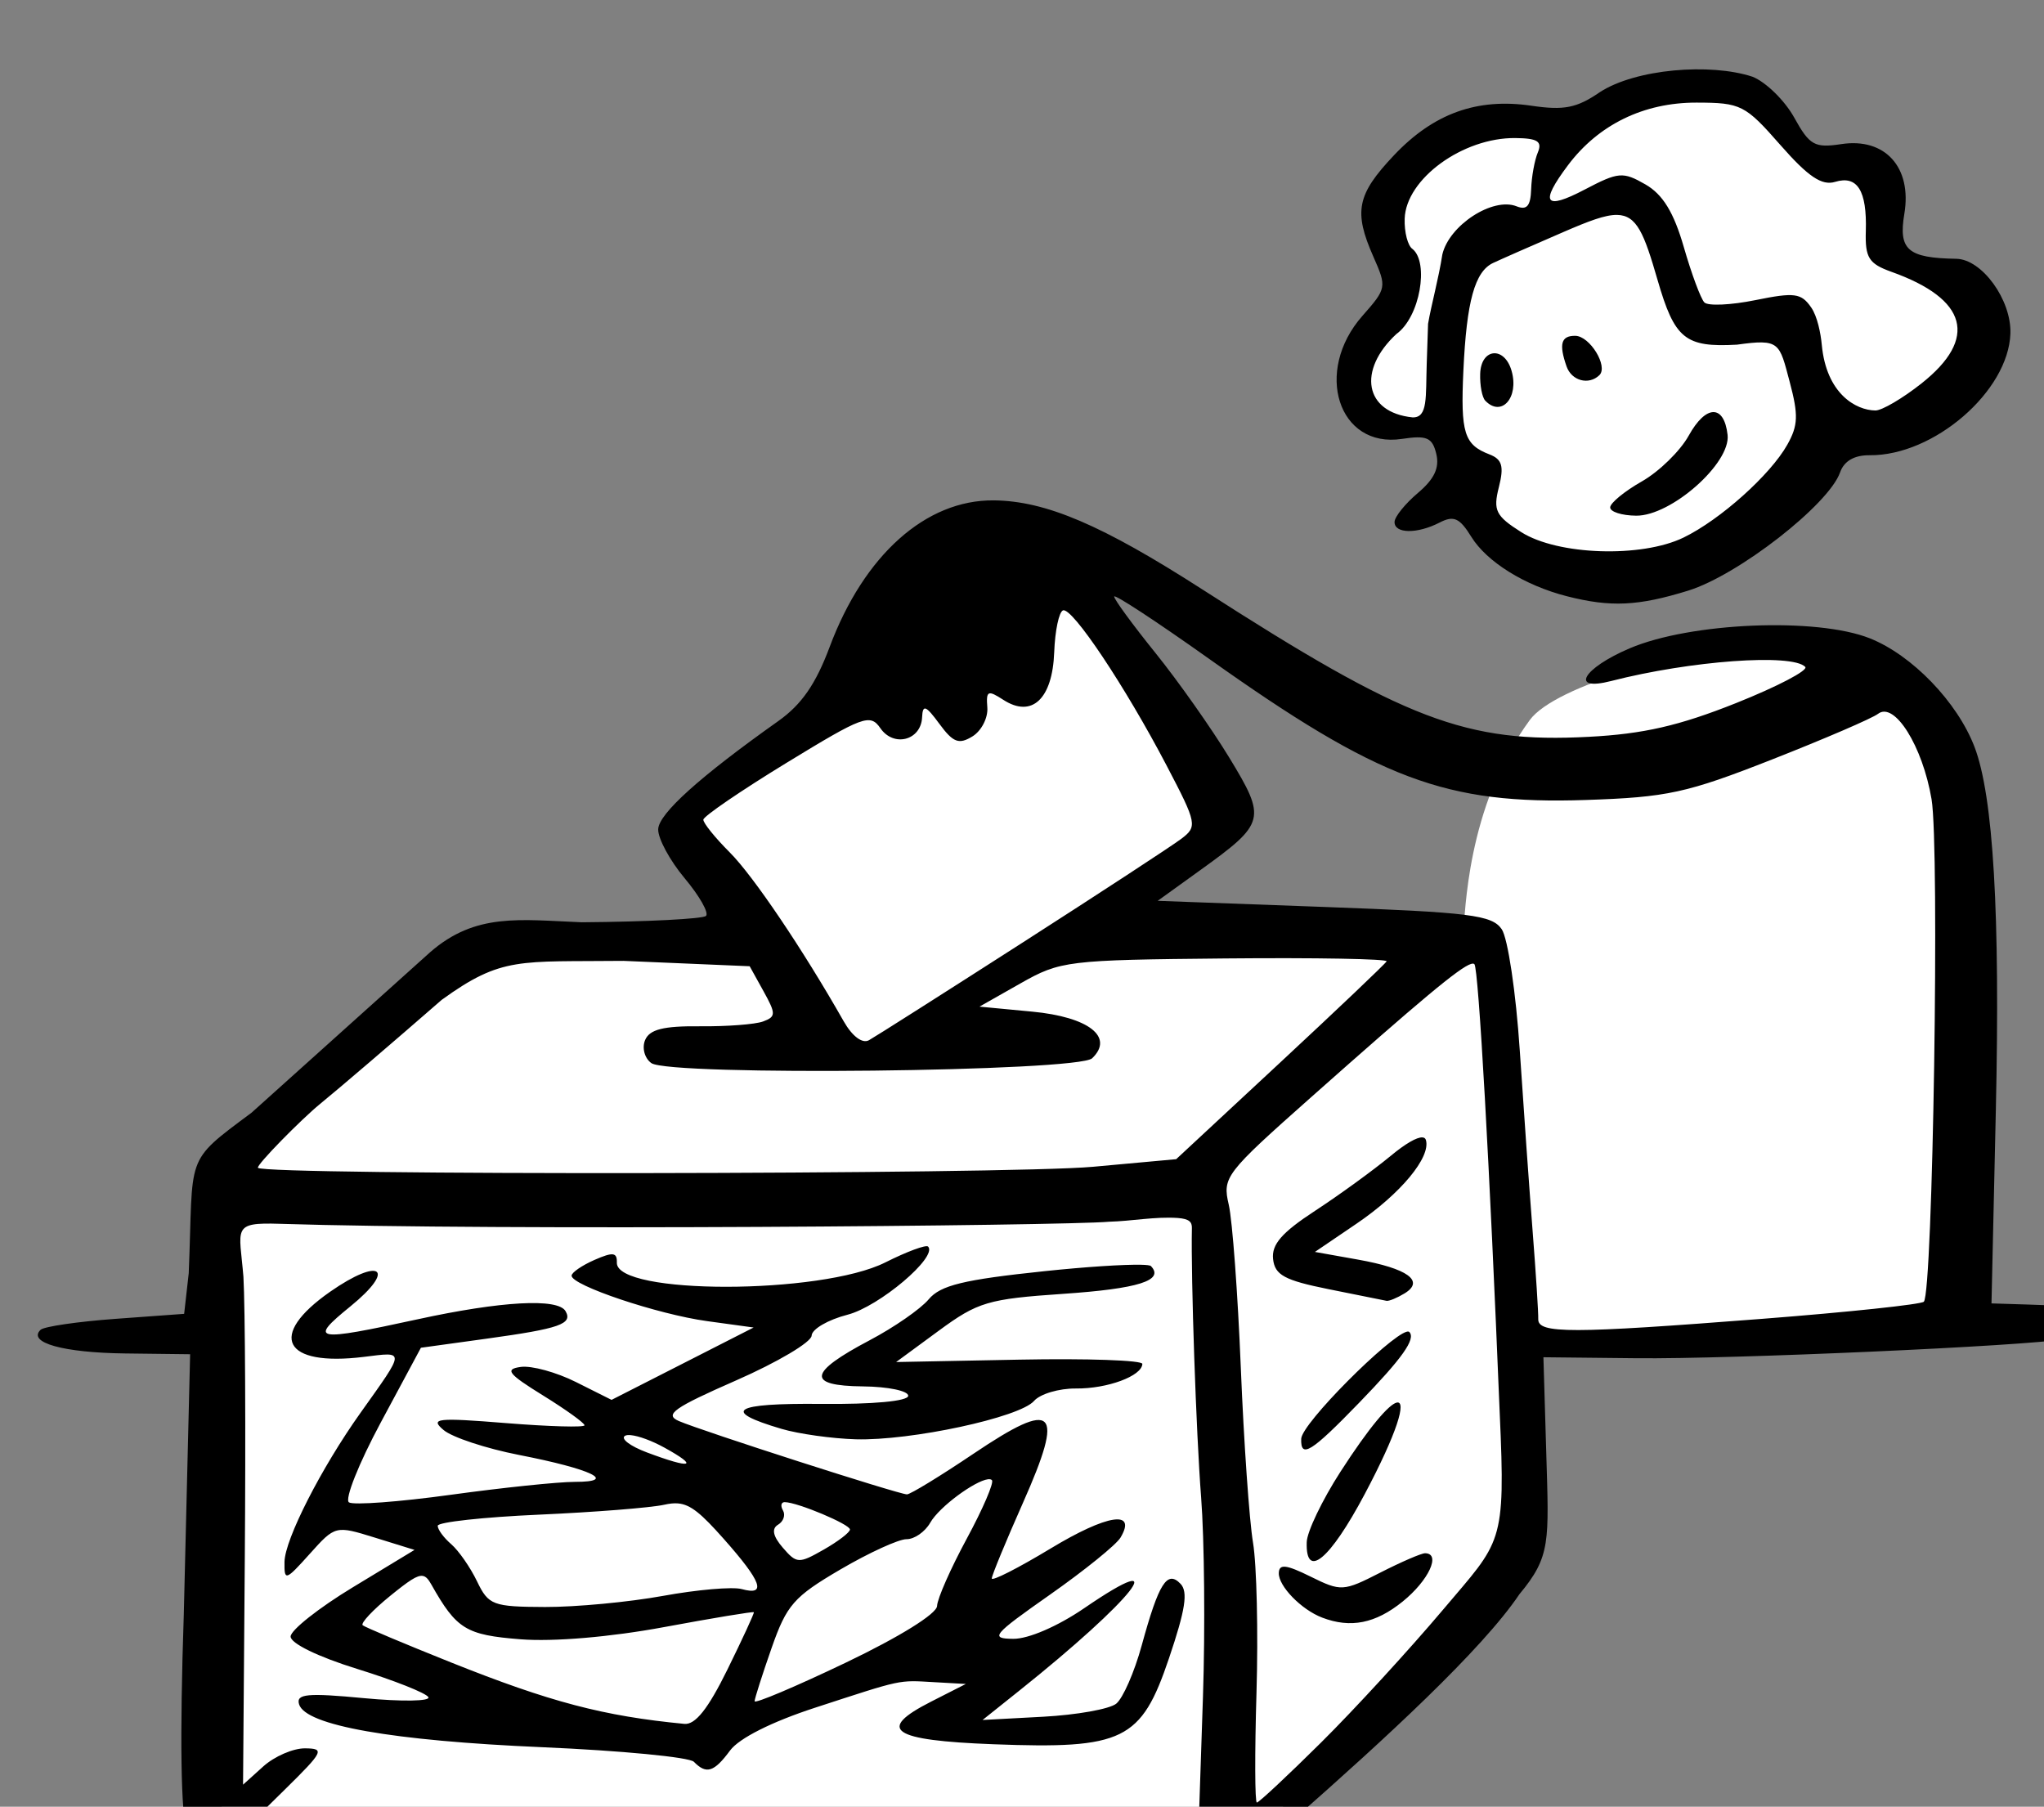 <?xml version="1.0" ?><svg xmlns="http://www.w3.org/2000/svg" width="231.043mm" height="204.209mm" viewBox="0 0 231.043 204.209">
    <rect x="0" y="0" width="231.043" height="204.209" fill="#808080" stroke="none"/>
    <path d="m 10968.678,18809.279 c -22.493,0.576 -60.356,18.83 -60.356,18.83 0,0 -25.316,-1.591 -40.779,1.774 -15.464,3.366 -39.871,20.147 -37.9,42.795 1.971,22.648 5.911,28.605 -4.903,41.293 -10.814,12.688 -9.246,17.509 -7.023,28.105 2.224,10.597 17.635,16.826 36.939,16.963 l 0.883,0.05 c 0.784,5.526 1.824,10.912 3.227,16 12.717,46.146 53.035,58.143 98.861,43.482 29.418,-14.863 47.316,-32.509 57.219,-51.265 9.429,-2.462 38.796,-10.796 56.898,-24.188 21.578,-15.962 21.377,-37.29 2.932,-44.111 -18.445,-6.822 -29.462,-16.601 -32.393,-34.655 -2.931,-18.055 -2.829,-20.102 -19.303,-19.419 -16.474,0.682 -26.376,-21.102 -41.839,-32.79 -2.9,-2.191 -7.273,-3 -12.463,-2.867 z m -269.057,212.95 -167.367,101.203 34.682,50.418 -116.905,0.998 -114.011,98.427 -1.375,286.631 435.507,2.477 123.205,-120.776 -5.861,-90.865 c 9.694,1.527 24.337,2.638 46.762,2.77 82.798,0.487 136.779,-14.106 136.779,-14.106 0,0 6.765,-191.783 3.789,-223.562 -2.976,-31.778 -38.287,-65.265 -76.98,-65.022 -38.693,0.244 -94.466,16.639 -105.121,31.17 -27.571,37.597 -27.317,84.128 -28.424,89.322 l -165.106,1.409 66.647,-43.024 z" fill="#FFFFFF" transform="translate(65.539,-13.143) matrix(0.265,0,0,0.265,-2779.186,-4962.209)"/>
    <path d="m 10922.529,18814.26 c -9.808,6.724 -15.238,7.8 -29.095,5.754 -23.211,-3.425 -41.773,3.262 -58.678,21.144 -15.811,16.723 -17.281,23.964 -8.77,43.24 5.752,13.027 5.66,13.527 -4.664,25.229 -20.888,23.672 -10.31,56.605 16.856,52.486 10.624,-1.609 12.967,-0.584 14.646,6.408 1.423,5.926 -0.829,10.715 -7.834,16.639 -5.41,4.579 -9.899,10.124 -9.969,12.326 -0.17,5.093 9.647,5.249 19.229,0.303 6.018,-3.103 8.528,-1.976 13.498,6.065 6.624,10.718 22.788,20.773 40.775,25.365 v 0 c 18.669,4.766 30.397,4.222 51.766,-2.393 21.332,-6.608 59.924,-36.656 64.772,-50.434 1.71,-4.855 6.061,-7.372 12.613,-7.312 27.36,0.269 59.215,-27.272 60.037,-51.906 0.478,-14.342 -12.108,-31.715 -23.111,-31.883 -20.692,-0.333 -24.706,-3.814 -22.129,-19.178 3.322,-19.805 -8.197,-32.569 -26.84,-29.742 -11.458,1.737 -13.572,0.548 -20.129,-11.297 -4.03,-7.28 -12.04,-15.125 -17.799,-17.435 -17.99,-5.943 -49.89,-3.363 -65.174,6.621 z m 41.319,4.418 c 18.907,0.04 20.721,0.958 35.732,18.074 11.871,13.534 17.696,17.457 23.356,15.732 9.491,-2.885 13.614,3.722 13.099,20.977 -0.342,11.385 1.261,13.937 10.934,17.393 32.489,11.604 37.024,28.417 12.836,47.585 -8.054,6.38 -16.908,11.583 -19.678,11.553 -8.283,-0.08 -20.921,-7.097 -22.873,-27.994 -0.46,-4.926 -1.873,-12.132 -4.529,-15.961 -4.251,-6.135 -7.089,-6.506 -23.793,-3.113 -10.432,2.119 -20.227,2.559 -21.764,0.978 -1.538,-1.58 -5.485,-12.209 -8.772,-23.615 -4.254,-14.772 -8.959,-22.457 -16.353,-26.705 -9.619,-5.528 -11.519,-5.367 -25.883,2.166 -17.175,9.011 -19.352,5.866 -7.17,-10.359 13.033,-17.358 32.344,-26.761 54.858,-26.711 z m -77.323,15.119 c 9.488,0.09 11.578,1.429 9.606,6.141 -1.387,3.312 -2.668,10.362 -2.846,15.671 -0.24,7.185 -1.83,9.048 -6.221,7.299 -10.123,-4.037 -28.731,8.028 -31.654,20.52 -1.642,10.507 -4.647,21.205 -6.098,29.595 l -0.572,17.129 c -0.47,14.075 0.588,22.986 -6.033,22.784 -20.608,-2.114 -23.528,-20.118 -6.926,-35.541 10.18,-7.298 13.939,-30.513 6.946,-36.247 -2.058,-1.321 -3.584,-7.159 -3.391,-12.974 0.566,-16.958 24.78,-34.598 47.189,-34.377 z m 43.399,32.783 c 8.483,0.122 11.57,8.002 17.273,27.727 7.28,25.182 11.771,28.841 33.889,27.611 18.371,-2.554 18.023,-0.868 22.486,15.908 3.758,14.119 3.589,18.529 -1.017,26.748 -7.212,12.865 -28.605,32.016 -44.254,39.615 v 0 c -17.996,8.736 -53.64,7.555 -69.219,-2.294 -10.91,-6.899 -12.087,-9.266 -9.568,-19.198 2.258,-8.906 1.396,-11.896 -4.035,-13.982 -10.786,-4.143 -12.332,-9.127 -11.098,-35.746 1.369,-29.529 4.863,-42.202 12.648,-45.881 3.156,-1.492 16.686,-7.446 30.067,-13.231 10.707,-4.629 17.74,-7.35 22.83,-7.277 z m -17.828,51.566 c -6.041,-0.06 -7.05,3.479 -3.715,13.034 2.149,6.157 9.443,8.123 13.988,3.769 3.906,-3.743 -4.042,-16.743 -10.273,-16.803 z m -34.844,7.459 c -2.929,0.258 -5.526,3.222 -5.709,8.709 -0.164,4.905 0.808,10.075 2.164,11.489 6.909,7.218 14.464,-1.295 11.246,-12.666 -1.512,-5.338 -4.772,-7.789 -7.701,-7.532 z m 93.728,25.079 c -3.041,0.05 -6.811,3.397 -10.474,10.015 -3.628,6.557 -12.625,15.345 -19.996,19.539 -7.37,4.191 -13.446,9.172 -13.516,11.067 -0.06,1.894 4.924,3.494 11.08,3.554 14.908,0.147 40.371,-22.347 39,-34.453 -0.741,-6.541 -3.052,-9.777 -6.094,-9.722 z m -306.957,37.652 c -28.901,-0.285 -55.293,23.287 -69.943,62.467 -5.942,15.891 -11.963,24.589 -21.902,31.64 -33.59,23.822 -51.028,39.522 -51.25,46.149 -0.13,3.936 4.948,13.343 11.285,20.908 6.336,7.565 10.432,14.795 9.105,16.068 -1.329,1.272 -25.159,2.495 -52.959,2.717 -26.411,-1.042 -45.266,-4.203 -64.728,12.789 l -76.135,68.409 c -29.141,21.711 -24.702,17.289 -26.814,68.458 l -1.957,17.356 -29.289,2.135 c -16.11,1.174 -30.487,3.275 -31.944,4.67 -5.716,5.478 9.652,9.773 36.07,10.091 l 27.711,0.334 -2.701,110.938 c -1.764,52.839 -1.272,85.301 1.416,93.515 4.054,12.395 4.518,12.61 31.071,14.206 v 0.01 c 14.825,0.892 286.821,1.112 392.012,4.347 24.897,2.965 23.621,-2.342 48.835,-24.544 38.927,-34.278 80.396,-72.347 96.373,-96.113 13.431,-16.139 12.565,-22.3 11.459,-59.969 l -1.222,-41.107 39.72,0.421 c 40.267,0.433 166.568,-5.217 182.442,-8.158 4.761,-0.882 8.744,-4.15 8.845,-7.263 0.204,-6.162 -1.78,-6.768 -24.603,-7.487 l -15.279,-0.478 1.849,-82.172 c 1.889,-83.942 -1.056,-134.201 -9.094,-155.192 -7.332,-19.147 -26.635,-39.159 -44.669,-46.316 -22.736,-9.019 -76.474,-6.778 -102.399,4.268 -20.087,8.559 -25.76,18.532 -7.937,13.953 33.779,-8.679 77.238,-11.841 82.804,-6.028 1.396,1.458 -11.883,8.405 -29.509,15.436 -24.255,9.675 -39.535,13.177 -62.813,14.391 -52.404,2.742 -78.011,-7.015 -164.533,-62.674 -43.04,-27.69 -67.062,-37.956 -89.317,-38.176 z m 51.401,41.016 c 0.04,-1.181 18.14,10.687 40.224,26.378 72.808,51.73 101.254,62.401 160.989,60.393 34.764,-1.164 42.914,-2.938 79.422,-17.283 22.373,-8.795 42.706,-17.549 45.183,-19.461 7.005,-5.394 18.99,13.722 22.832,36.416 3.493,20.628 0.57,210.594 -3.297,214.326 -1.209,1.163 -32.209,4.452 -68.894,7.301 -81.778,6.353 -95.76,6.372 -95.571,0.119 0.08,-2.629 -0.991,-19.409 -2.384,-37.295 -1.394,-17.885 -3.869,-52.69 -5.5,-77.34 -1.63,-24.653 -5.099,-47.91 -7.711,-51.683 -4.169,-6.027 -13.383,-7.18 -75.74,-9.475 l -70.998,-2.611 18.322,-13.198 c 27.692,-19.949 28.142,-21.717 12.189,-47.925 -7.637,-12.547 -21.816,-32.645 -31.51,-44.664 -9.695,-12.02 -17.596,-22.818 -17.556,-23.998 z m -21.819,5.896 c 3.93,-1.421 26.559,32.49 44.252,66.313 12.906,24.673 13.145,25.888 6.11,31.185 -4.028,3.034 -34.578,23.006 -67.887,44.381 -33.31,21.376 -62.676,40.036 -65.262,41.467 -2.816,1.56 -7.132,-1.679 -10.773,-8.092 -17.456,-30.723 -38.553,-61.987 -48.617,-72.049 -6.232,-6.229 -11.292,-12.5 -11.242,-13.935 0.05,-1.436 15.996,-12.331 35.441,-24.213 32.79,-20.034 35.699,-21.108 40.088,-14.774 5.699,8.222 17.328,5.165 17.779,-4.676 0.258,-5.609 1.559,-5.11 7.393,2.823 5.853,7.954 8.294,8.882 14.076,5.332 3.846,-2.361 6.705,-7.926 6.353,-12.367 -0.569,-7.153 0.207,-7.521 6.813,-3.243 12.18,7.887 20.97,-0.322 21.715,-20.283 0.345,-9.204 2.035,-17.246 3.761,-17.869 z m -187.521,149.496 53.865,2.293 5.905,10.656 c 5.349,9.648 5.328,10.865 -0.198,12.905 -3.358,1.239 -15.477,2.159 -26.933,2.047 -15.573,-0.154 -21.473,1.332 -23.381,5.886 -1.405,3.353 -0.208,7.77 2.658,9.815 7.826,5.581 182.045,3.68 188.027,-2.053 9.483,-9.081 -1.481,-17.61 -25.578,-19.898 l -22.48,-2.133 17.549,-9.946 c 16.948,-9.608 19.93,-9.968 87.343,-10.607 38.387,-0.365 69.336,0.194 68.774,1.238 -0.561,1.047 -20.987,20.459 -45.391,43.145 l -44.369,41.238 -35.498,3.242 v 0 c -36.32,3.313 -353.032,3.716 -356.16,0.448 -0.951,-0.993 18.564,-20.805 26.515,-27.278 7.951,-6.473 31.29,-26.443 51.867,-44.381 25.723,-18.614 33.008,-16.146 77.485,-16.617 z m 361.59,1.303 c 0.697,-0.206 1.15,-0.154 1.41,0.117 1.763,1.842 6.514,86.144 10.789,191.457 2.565,56.535 0.721,54.368 -24.141,83.824 -14.451,17.126 -37.891,42.652 -52.086,56.727 -14.195,14.072 -26.508,25.572 -27.361,25.572 -0.854,0 -0.925,-21.082 -0.156,-46.832 0.766,-25.747 0.1,-54.569 -1.484,-64.045 -1.584,-9.477 -3.926,-43.045 -5.206,-74.594 -1.28,-31.55 -3.594,-62.841 -5.144,-69.533 -2.726,-11.779 -1.603,-13.241 35.203,-45.9 46.438,-41.202 63.295,-55.352 68.176,-56.793 z m -20.799,73.992 c -2.357,-0.121 -7.154,2.628 -13.414,7.809 -7.465,6.18 -22.028,16.759 -32.367,23.515 -14.151,9.244 -18.57,14.32 -17.891,20.551 0.744,6.832 4.875,9.075 23.692,12.861 12.533,2.524 23.642,4.75 24.687,4.963 1.045,0.206 4.52,-1.222 7.721,-3.17 8.689,-5.298 1.339,-10.617 -19.883,-14.406 l -18.371,-3.275 17.666,-11.991 c 18.935,-12.847 31.862,-28.429 29.668,-35.763 -0.207,-0.695 -0.722,-1.053 -1.508,-1.094 z m -104.367,34.365 c 4.996,0.379 6.123,1.739 6.068,4.284 -0.456,21.237 1.817,87.587 3.936,114.845 1.387,17.887 1.75,56.168 0.785,85.067 l -1.752,52.545 -85.065,-0.368 c -46.786,-0.2 -116.043,-0.185 -153.904,0.03 l 0.01,-0.01 c -37.861,0.219 -91.24,1.346 -118.617,2.506 l -49.78,2.105 17.627,-17.349 c 16.382,-16.125 16.981,-17.36 8.477,-17.44 -5.032,-0.05 -13.042,3.416 -17.799,7.701 l -8.644,7.791 0.75,-96.748 c 0.413,-53.213 0.149,-107.159 -0.588,-119.879 -1.699,-20.82 -5.159,-23.254 15.469,-22.591 92.101,2.961 334.234,0.862 353.744,-0.885 9.726,-0.258 19.64,-2.247 29.283,-1.604 z m -106.457,12.198 c -0.856,-0.894 -9.058,2.143 -18.229,6.753 -27.502,13.821 -114.994,13.887 -114.533,0.09 0.146,-4.391 -1.655,-4.609 -9.519,-1.156 -5.336,2.341 -9.742,5.363 -9.782,6.713 -0.138,4.125 36.774,16.512 57.803,19.4 l 19.842,2.725 -30.297,15.434 -30.301,15.429 -15.178,-7.603 c -8.347,-4.182 -18.937,-7.085 -23.531,-6.453 -6.99,0.96 -5.445,2.943 9.442,12.15 9.787,6.052 17.766,11.79 17.736,12.75 -0.03,0.964 -15.074,0.543 -33.426,-0.934 -29.621,-2.38 -32.617,-2.047 -26.678,2.963 3.68,3.107 18.147,7.879 32.147,10.612 31.069,6.06 42.353,11.498 23.818,11.488 -7.091,0 -30.872,2.472 -52.849,5.502 -21.975,3.03 -41.543,4.492 -43.485,3.248 -1.94,-1.242 4.169,-16.595 13.578,-34.108 l 17.108,-31.845 28.359,-3.918 c 30.86,-4.263 36.5,-6.243 33.328,-11.699 -3.266,-5.621 -27.396,-4.292 -63.041,3.468 -44.185,9.616 -46.722,9.138 -28.789,-5.441 19.876,-16.16 12.902,-21.286 -8.578,-6.305 -26.891,18.758 -19.978,32.04 14.461,27.78 17.682,-2.189 17.744,-3.166 -1.502,23.865 -16.765,23.543 -32.267,53.952 -32.422,63.584 -0.129,8.262 0.446,8.081 10.772,-3.426 10.863,-12.104 10.98,-12.132 27.799,-6.92 l 16.888,5.236 -26.342,15.961 c -14.488,8.776 -26.409,18.21 -26.509,20.955 -0.1,2.918 11.711,8.677 28.361,13.834 15.69,4.858 29.369,10.279 30.394,12.043 1.026,1.765 -11.324,1.964 -27.445,0.44 -24.22,-2.295 -29.034,-1.84 -27.705,2.605 2.703,9.032 39.675,15.559 103.793,18.319 33.6,1.446 62.673,4.243 64.604,6.214 v 0 c 5.343,5.456 8.608,4.436 15.453,-4.825 3.858,-5.217 17.747,-12.21 36.195,-18.22 37.894,-12.348 35.271,-11.789 51.002,-10.903 l 13.359,0.754 -14.836,7.551 c -23.562,11.983 -16.952,16.511 26.522,18.162 55.601,2.113 63.1,-1.555 74.982,-36.687 7.002,-20.708 8.183,-28.326 4.916,-31.737 -5.711,-5.963 -9.281,-0.297 -16.56,26.274 -3.12,11.387 -8.022,22.574 -10.889,24.863 -2.87,2.288 -16.866,4.785 -31.107,5.551 l -25.893,1.39 15.584,-12.441 c 48.805,-38.955 67.098,-62.167 27.775,-35.244 -11.28,7.723 -23.802,13.128 -30.261,13.068 -10.126,-0.1 -8.85,-1.632 15.711,-18.875 14.702,-10.319 28.216,-21.254 30.031,-24.297 7.113,-11.926 -5.689,-9.932 -29.795,4.635 -13.862,8.379 -25.157,14.123 -25.117,12.768 0.05,-1.36 6.03,-15.863 13.301,-32.237 17.895,-40.293 13.767,-44.421 -20.993,-21.015 -14.242,9.588 -27.063,17.418 -28.49,17.408 -3.494,-0.03 -87.817,-27.148 -97.32,-31.295 -6.276,-2.736 -2.186,-5.636 24.476,-17.326 17.607,-7.723 32.082,-16.306 32.182,-19.078 0.09,-2.772 6.985,-6.789 15.315,-8.93 13.493,-3.467 38.568,-24.674 34.365,-29.066 z m 90.769,7.761 c -7.378,-0.153 -23.313,0.865 -41.105,2.731 -34.564,3.628 -44.38,6.011 -49.408,12.011 -3.448,4.118 -14.779,11.973 -25.176,17.456 -26.243,13.837 -27.058,19.441 -2.86,19.679 10.687,0.106 19.373,1.911 19.303,4.016 -0.08,2.283 -15.033,3.674 -37.203,3.455 -37.584,-0.37 -42.856,2.974 -16.797,10.656 7.288,2.15 21.508,4.135 31.598,4.436 23.542,0.672 69.923,-9.299 76.066,-16.356 2.605,-2.993 10.66,-5.38 17.899,-5.31 13.387,0.132 28.135,-5.327 28.306,-10.481 0.05,-1.566 -23.555,-2.383 -52.466,-1.824 l -52.559,1.02 18.178,-13.354 c 16.703,-12.273 21.009,-13.546 53.133,-15.736 32.065,-2.187 43.226,-5.723 37.369,-11.842 -0.31,-0.323 -1.818,-0.506 -4.278,-0.557 z m 113.446,28.545 c -7.422,1.777 -44.842,39.124 -45.061,45.686 -0.287,8.581 4.238,5.767 24.711,-15.371 18.454,-19.053 24.246,-27.217 21.414,-30.176 -0.208,-0.218 -0.57,-0.257 -1.064,-0.139 z m -4.319,30.24 c -3.331,0.75 -11.634,10.318 -24.021,29.53 -7.754,12.022 -14.218,25.505 -14.367,29.959 -0.539,16.157 9.847,7.58 24.697,-20.389 14.04,-26.447 17.974,-40.063 13.691,-39.1 z m -326.705,13.887 c 3.324,0.317 8.939,2.345 14.36,5.336 15.002,8.279 11.59,9.199 -7.508,2.027 -7.155,-2.688 -11.349,-5.874 -9.321,-7.082 0.507,-0.302 1.361,-0.386 2.469,-0.281 z m 152.303,18.826 c 0.794,-0.1 1.393,0 1.736,0.368 0.972,1.017 -3.851,12.241 -10.72,24.939 -6.872,12.7 -12.582,25.63 -12.682,28.732 -0.112,3.335 -16.077,13.239 -39.047,24.221 -21.369,10.217 -38.821,17.597 -38.781,16.399 0.04,-1.197 3.301,-11.411 7.248,-22.694 6.433,-18.392 9.472,-21.863 29.338,-33.496 12.191,-7.139 24.89,-12.948 28.218,-12.918 3.33,0.03 7.874,-3.121 10.094,-7.006 3.943,-6.898 19.041,-17.842 24.596,-18.545 z m -86.645,9.748 c 5.452,0.05 27.899,9.48 27.829,11.686 -0.04,1.226 -5.1,5.092 -11.243,8.59 -10.609,6.042 -11.483,6 -17.425,-0.879 -4.175,-4.829 -4.855,-8.076 -2.038,-9.754 2.32,-1.382 3.282,-4.126 2.137,-6.092 -1.145,-1.97 -0.811,-3.561 0.74,-3.551 z m -45.5,0.545 c 5.39,0.468 9.951,4.39 19.403,15.037 16.347,18.425 18.511,24.449 7.732,21.498 -3.875,-1.062 -18.976,0.247 -33.553,2.905 -14.581,2.66 -37.215,4.78 -50.304,4.74 -22.303,-0.09 -24.126,-0.774 -29.018,-10.938 -2.871,-5.963 -7.839,-13.105 -11.039,-15.869 -3.201,-2.764 -5.785,-6.291 -5.725,-7.845 0.05,-1.551 19.48,-3.682 43.172,-4.733 23.695,-1.051 47.75,-2.958 53.455,-4.232 2.192,-0.49 4.081,-0.719 5.877,-0.563 z m 318.664,21.25 c -1.577,-0.02 -10.198,3.701 -19.156,8.278 -15.739,8.036 -16.74,8.095 -29.689,1.693 -10.447,-5.169 -13.442,-5.51 -13.571,-1.549 -0.186,5.569 9.578,15.623 18.483,19.026 12.152,4.645 22.753,2.529 34.349,-6.848 11.097,-8.975 16.463,-20.5 9.584,-20.6 z m -427.585,9.668 c 1.444,0.225 2.459,1.496 3.669,3.641 10.783,19.118 14.768,21.565 38.108,23.394 14.048,1.105 38.34,-0.963 61.18,-5.203 20.837,-3.866 38.069,-6.718 38.298,-6.334 0.228,0.384 -4.853,11.397 -11.291,24.475 -8.246,16.75 -13.672,23.589 -18.363,23.139 -34.415,-3.302 -57.29,-9.322 -99.484,-26.19 -19.715,-7.883 -36.682,-15.022 -37.705,-15.867 -1.025,-0.843 4.328,-6.551 11.892,-12.678 7.686,-6.222 11.287,-8.751 13.696,-8.377 z" transform="translate(65.539,-13.143) matrix(0.265,0,0,0.265,-2779.186,-4962.209)" fill="#000000"/>
</svg>